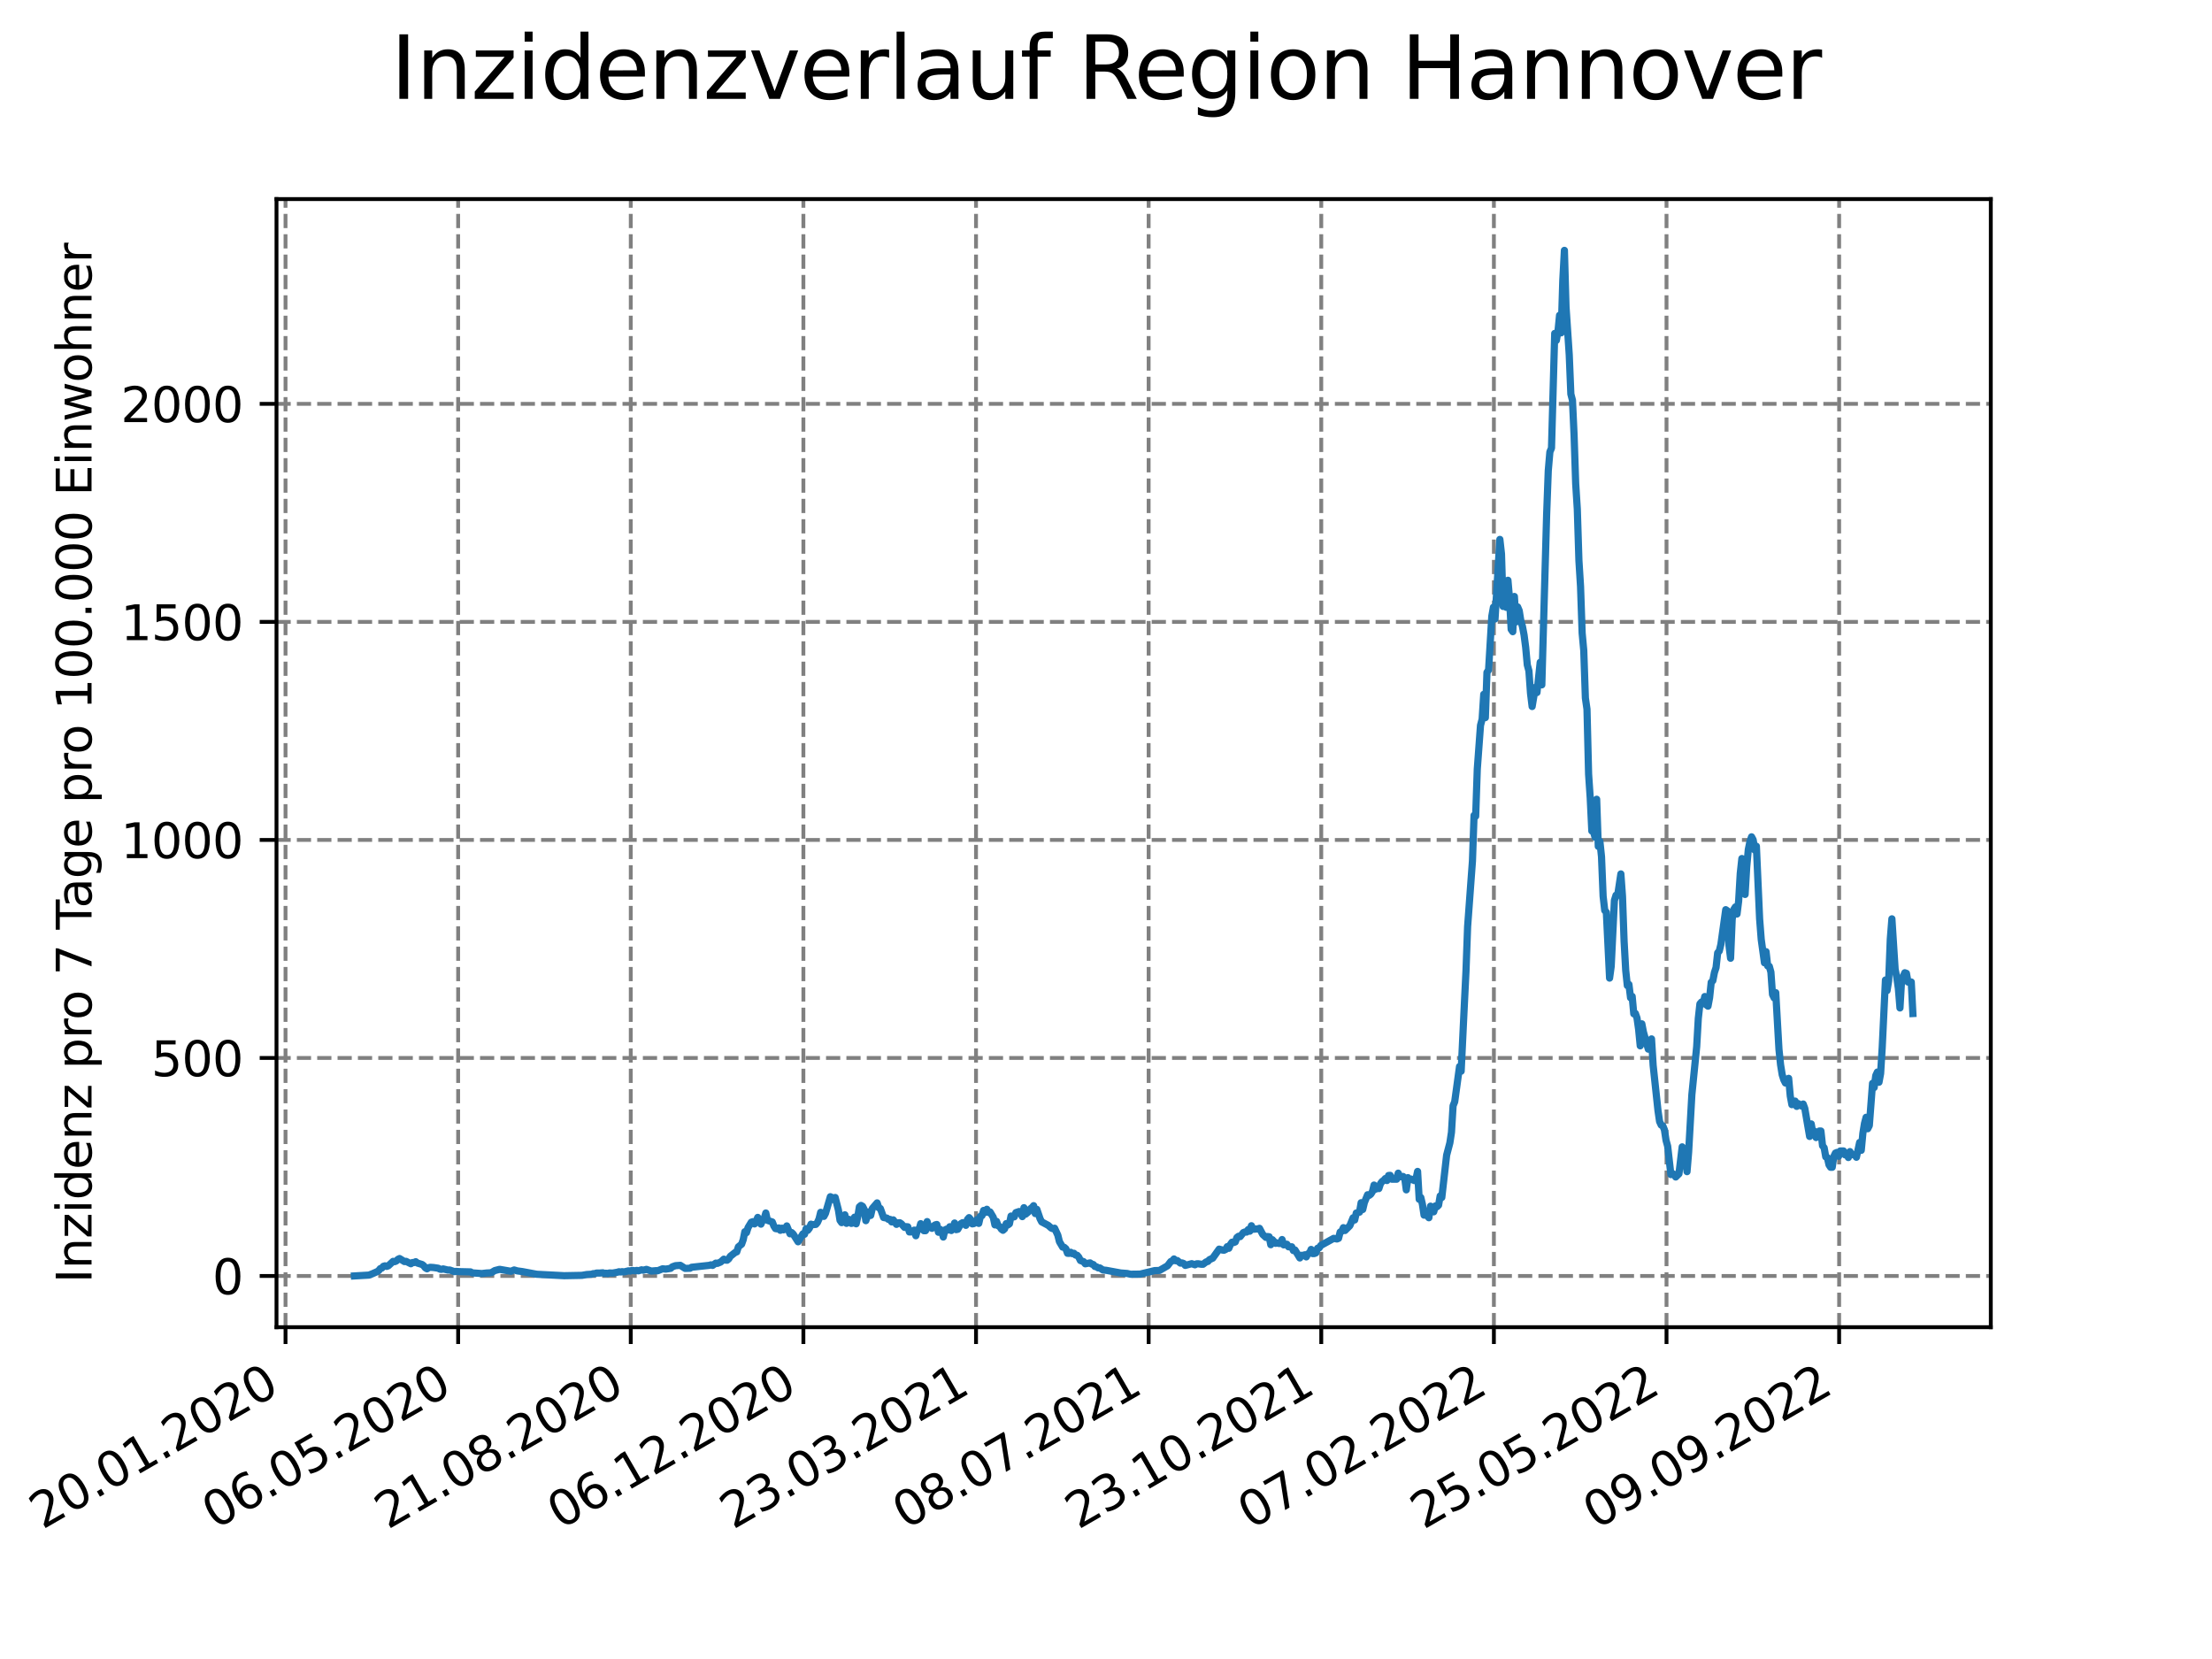 <?xml version="1.0" encoding="utf-8" standalone="no"?>
<!DOCTYPE svg PUBLIC "-//W3C//DTD SVG 1.1//EN"
  "http://www.w3.org/Graphics/SVG/1.1/DTD/svg11.dtd">
<svg xmlns:xlink="http://www.w3.org/1999/xlink" width="460.8pt" height="345.6pt" viewBox="0 0 460.8 345.6" xmlns="http://www.w3.org/2000/svg" version="1.1">
 <defs>
  <style type="text/css">*{stroke-linejoin: round; stroke-linecap: butt}</style>
 </defs>
 <g id="figure_1">
  <g id="patch_1">
   <path d="M 0 345.6 
L 460.8 345.6 
L 460.8 0 
L 0 0 
z
" style="fill: #ffffff"/>
  </g>
  <g id="axes_1">
   <g id="patch_2">
    <path d="M 57.6 276.48 
L 414.72 276.48 
L 414.72 41.472 
L 57.6 41.472 
z
" style="fill: #ffffff"/>
   </g>
   <g id="matplotlib.axis_1">
    <g id="xtick_1">
     <g id="line2d_1">
      <path d="M 59.479 276.48 
L 59.479 41.472 
" clip-path="url(#pb0a0d08139)" style="fill: none; stroke-dasharray: 2.96,1.28; stroke-dashoffset: 0; stroke: #808080; stroke-width: 0.8"/>
     </g>
     <g id="line2d_2">
      <defs>
       <path id="m38fc031071" d="M 0 0 
L 0 3.5 
" style="stroke: #000000; stroke-width: 0.8"/>
      </defs>
      <g>
       <use xlink:href="#m38fc031071" x="59.479" y="276.48" style="stroke: #000000; stroke-width: 0.8"/>
      </g>
     </g>
     <g id="text_1">
      <!-- 20.01.2020 -->
      <g transform="translate(8.854 318.689) rotate(-30) scale(0.1 -0.1)">
       <defs>
        <path id="DejaVuSans-32" d="M 1228 531 
L 3431 531 
L 3431 0 
L 469 0 
L 469 531 
Q 828 903 1448 1529 
Q 2069 2156 2228 2338 
Q 2531 2678 2651 2914 
Q 2772 3150 2772 3378 
Q 2772 3750 2511 3984 
Q 2250 4219 1831 4219 
Q 1534 4219 1204 4116 
Q 875 4013 500 3803 
L 500 4441 
Q 881 4594 1212 4672 
Q 1544 4750 1819 4750 
Q 2544 4750 2975 4387 
Q 3406 4025 3406 3419 
Q 3406 3131 3298 2873 
Q 3191 2616 2906 2266 
Q 2828 2175 2409 1742 
Q 1991 1309 1228 531 
z
" transform="scale(0.016)"/>
        <path id="DejaVuSans-30" d="M 2034 4250 
Q 1547 4250 1301 3770 
Q 1056 3291 1056 2328 
Q 1056 1369 1301 889 
Q 1547 409 2034 409 
Q 2525 409 2770 889 
Q 3016 1369 3016 2328 
Q 3016 3291 2770 3770 
Q 2525 4250 2034 4250 
z
M 2034 4750 
Q 2819 4750 3233 4129 
Q 3647 3509 3647 2328 
Q 3647 1150 3233 529 
Q 2819 -91 2034 -91 
Q 1250 -91 836 529 
Q 422 1150 422 2328 
Q 422 3509 836 4129 
Q 1250 4750 2034 4750 
z
" transform="scale(0.016)"/>
        <path id="DejaVuSans-2e" d="M 684 794 
L 1344 794 
L 1344 0 
L 684 0 
L 684 794 
z
" transform="scale(0.016)"/>
        <path id="DejaVuSans-31" d="M 794 531 
L 1825 531 
L 1825 4091 
L 703 3866 
L 703 4441 
L 1819 4666 
L 2450 4666 
L 2450 531 
L 3481 531 
L 3481 0 
L 794 0 
L 794 531 
z
" transform="scale(0.016)"/>
       </defs>
       <use xlink:href="#DejaVuSans-32"/>
       <use xlink:href="#DejaVuSans-30" x="63.623"/>
       <use xlink:href="#DejaVuSans-2e" x="127.246"/>
       <use xlink:href="#DejaVuSans-30" x="159.033"/>
       <use xlink:href="#DejaVuSans-31" x="222.656"/>
       <use xlink:href="#DejaVuSans-2e" x="286.279"/>
       <use xlink:href="#DejaVuSans-32" x="318.066"/>
       <use xlink:href="#DejaVuSans-30" x="381.689"/>
       <use xlink:href="#DejaVuSans-32" x="445.312"/>
       <use xlink:href="#DejaVuSans-30" x="508.936"/>
      </g>
     </g>
    </g>
    <g id="xtick_2">
     <g id="line2d_3">
      <path d="M 95.44 276.48 
L 95.44 41.472 
" clip-path="url(#pb0a0d08139)" style="fill: none; stroke-dasharray: 2.96,1.28; stroke-dashoffset: 0; stroke: #808080; stroke-width: 0.8"/>
     </g>
     <g id="line2d_4">
      <g>
       <use xlink:href="#m38fc031071" x="95.44" y="276.48" style="stroke: #000000; stroke-width: 0.8"/>
      </g>
     </g>
     <g id="text_2">
      <!-- 06.05.2020 -->
      <g transform="translate(44.815 318.689) rotate(-30) scale(0.1 -0.1)">
       <defs>
        <path id="DejaVuSans-36" d="M 2113 2584 
Q 1688 2584 1439 2293 
Q 1191 2003 1191 1497 
Q 1191 994 1439 701 
Q 1688 409 2113 409 
Q 2538 409 2786 701 
Q 3034 994 3034 1497 
Q 3034 2003 2786 2293 
Q 2538 2584 2113 2584 
z
M 3366 4563 
L 3366 3988 
Q 3128 4100 2886 4159 
Q 2644 4219 2406 4219 
Q 1781 4219 1451 3797 
Q 1122 3375 1075 2522 
Q 1259 2794 1537 2939 
Q 1816 3084 2150 3084 
Q 2853 3084 3261 2657 
Q 3669 2231 3669 1497 
Q 3669 778 3244 343 
Q 2819 -91 2113 -91 
Q 1303 -91 875 529 
Q 447 1150 447 2328 
Q 447 3434 972 4092 
Q 1497 4750 2381 4750 
Q 2619 4750 2861 4703 
Q 3103 4656 3366 4563 
z
" transform="scale(0.016)"/>
        <path id="DejaVuSans-35" d="M 691 4666 
L 3169 4666 
L 3169 4134 
L 1269 4134 
L 1269 2991 
Q 1406 3038 1543 3061 
Q 1681 3084 1819 3084 
Q 2600 3084 3056 2656 
Q 3513 2228 3513 1497 
Q 3513 744 3044 326 
Q 2575 -91 1722 -91 
Q 1428 -91 1123 -41 
Q 819 9 494 109 
L 494 744 
Q 775 591 1075 516 
Q 1375 441 1709 441 
Q 2250 441 2565 725 
Q 2881 1009 2881 1497 
Q 2881 1984 2565 2268 
Q 2250 2553 1709 2553 
Q 1456 2553 1204 2497 
Q 953 2441 691 2322 
L 691 4666 
z
" transform="scale(0.016)"/>
       </defs>
       <use xlink:href="#DejaVuSans-30"/>
       <use xlink:href="#DejaVuSans-36" x="63.623"/>
       <use xlink:href="#DejaVuSans-2e" x="127.246"/>
       <use xlink:href="#DejaVuSans-30" x="159.033"/>
       <use xlink:href="#DejaVuSans-35" x="222.656"/>
       <use xlink:href="#DejaVuSans-2e" x="286.279"/>
       <use xlink:href="#DejaVuSans-32" x="318.066"/>
       <use xlink:href="#DejaVuSans-30" x="381.689"/>
       <use xlink:href="#DejaVuSans-32" x="445.312"/>
       <use xlink:href="#DejaVuSans-30" x="508.936"/>
      </g>
     </g>
    </g>
    <g id="xtick_3">
     <g id="line2d_5">
      <path d="M 131.401 276.48 
L 131.401 41.472 
" clip-path="url(#pb0a0d08139)" style="fill: none; stroke-dasharray: 2.96,1.28; stroke-dashoffset: 0; stroke: #808080; stroke-width: 0.8"/>
     </g>
     <g id="line2d_6">
      <g>
       <use xlink:href="#m38fc031071" x="131.401" y="276.48" style="stroke: #000000; stroke-width: 0.8"/>
      </g>
     </g>
     <g id="text_3">
      <!-- 21.08.2020 -->
      <g transform="translate(80.775 318.689) rotate(-30) scale(0.1 -0.1)">
       <defs>
        <path id="DejaVuSans-38" d="M 2034 2216 
Q 1584 2216 1326 1975 
Q 1069 1734 1069 1313 
Q 1069 891 1326 650 
Q 1584 409 2034 409 
Q 2484 409 2743 651 
Q 3003 894 3003 1313 
Q 3003 1734 2745 1975 
Q 2488 2216 2034 2216 
z
M 1403 2484 
Q 997 2584 770 2862 
Q 544 3141 544 3541 
Q 544 4100 942 4425 
Q 1341 4750 2034 4750 
Q 2731 4750 3128 4425 
Q 3525 4100 3525 3541 
Q 3525 3141 3298 2862 
Q 3072 2584 2669 2484 
Q 3125 2378 3379 2068 
Q 3634 1759 3634 1313 
Q 3634 634 3220 271 
Q 2806 -91 2034 -91 
Q 1263 -91 848 271 
Q 434 634 434 1313 
Q 434 1759 690 2068 
Q 947 2378 1403 2484 
z
M 1172 3481 
Q 1172 3119 1398 2916 
Q 1625 2713 2034 2713 
Q 2441 2713 2670 2916 
Q 2900 3119 2900 3481 
Q 2900 3844 2670 4047 
Q 2441 4250 2034 4250 
Q 1625 4250 1398 4047 
Q 1172 3844 1172 3481 
z
" transform="scale(0.016)"/>
       </defs>
       <use xlink:href="#DejaVuSans-32"/>
       <use xlink:href="#DejaVuSans-31" x="63.623"/>
       <use xlink:href="#DejaVuSans-2e" x="127.246"/>
       <use xlink:href="#DejaVuSans-30" x="159.033"/>
       <use xlink:href="#DejaVuSans-38" x="222.656"/>
       <use xlink:href="#DejaVuSans-2e" x="286.279"/>
       <use xlink:href="#DejaVuSans-32" x="318.066"/>
       <use xlink:href="#DejaVuSans-30" x="381.689"/>
       <use xlink:href="#DejaVuSans-32" x="445.312"/>
       <use xlink:href="#DejaVuSans-30" x="508.936"/>
      </g>
     </g>
    </g>
    <g id="xtick_4">
     <g id="line2d_7">
      <path d="M 167.361 276.48 
L 167.361 41.472 
" clip-path="url(#pb0a0d08139)" style="fill: none; stroke-dasharray: 2.96,1.28; stroke-dashoffset: 0; stroke: #808080; stroke-width: 0.8"/>
     </g>
     <g id="line2d_8">
      <g>
       <use xlink:href="#m38fc031071" x="167.361" y="276.48" style="stroke: #000000; stroke-width: 0.8"/>
      </g>
     </g>
     <g id="text_4">
      <!-- 06.12.2020 -->
      <g transform="translate(116.736 318.689) rotate(-30) scale(0.1 -0.1)">
       <use xlink:href="#DejaVuSans-30"/>
       <use xlink:href="#DejaVuSans-36" x="63.623"/>
       <use xlink:href="#DejaVuSans-2e" x="127.246"/>
       <use xlink:href="#DejaVuSans-31" x="159.033"/>
       <use xlink:href="#DejaVuSans-32" x="222.656"/>
       <use xlink:href="#DejaVuSans-2e" x="286.279"/>
       <use xlink:href="#DejaVuSans-32" x="318.066"/>
       <use xlink:href="#DejaVuSans-30" x="381.689"/>
       <use xlink:href="#DejaVuSans-32" x="445.312"/>
       <use xlink:href="#DejaVuSans-30" x="508.936"/>
      </g>
     </g>
    </g>
    <g id="xtick_5">
     <g id="line2d_9">
      <path d="M 203.322 276.48 
L 203.322 41.472 
" clip-path="url(#pb0a0d08139)" style="fill: none; stroke-dasharray: 2.96,1.28; stroke-dashoffset: 0; stroke: #808080; stroke-width: 0.8"/>
     </g>
     <g id="line2d_10">
      <g>
       <use xlink:href="#m38fc031071" x="203.322" y="276.48" style="stroke: #000000; stroke-width: 0.8"/>
      </g>
     </g>
     <g id="text_5">
      <!-- 23.03.2021 -->
      <g transform="translate(152.697 318.689) rotate(-30) scale(0.1 -0.1)">
       <defs>
        <path id="DejaVuSans-33" d="M 2597 2516 
Q 3050 2419 3304 2112 
Q 3559 1806 3559 1356 
Q 3559 666 3084 287 
Q 2609 -91 1734 -91 
Q 1441 -91 1130 -33 
Q 819 25 488 141 
L 488 750 
Q 750 597 1062 519 
Q 1375 441 1716 441 
Q 2309 441 2620 675 
Q 2931 909 2931 1356 
Q 2931 1769 2642 2001 
Q 2353 2234 1838 2234 
L 1294 2234 
L 1294 2753 
L 1863 2753 
Q 2328 2753 2575 2939 
Q 2822 3125 2822 3475 
Q 2822 3834 2567 4026 
Q 2313 4219 1838 4219 
Q 1578 4219 1281 4162 
Q 984 4106 628 3988 
L 628 4550 
Q 988 4650 1302 4700 
Q 1616 4750 1894 4750 
Q 2613 4750 3031 4423 
Q 3450 4097 3450 3541 
Q 3450 3153 3228 2886 
Q 3006 2619 2597 2516 
z
" transform="scale(0.016)"/>
       </defs>
       <use xlink:href="#DejaVuSans-32"/>
       <use xlink:href="#DejaVuSans-33" x="63.623"/>
       <use xlink:href="#DejaVuSans-2e" x="127.246"/>
       <use xlink:href="#DejaVuSans-30" x="159.033"/>
       <use xlink:href="#DejaVuSans-33" x="222.656"/>
       <use xlink:href="#DejaVuSans-2e" x="286.279"/>
       <use xlink:href="#DejaVuSans-32" x="318.066"/>
       <use xlink:href="#DejaVuSans-30" x="381.689"/>
       <use xlink:href="#DejaVuSans-32" x="445.312"/>
       <use xlink:href="#DejaVuSans-31" x="508.936"/>
      </g>
     </g>
    </g>
    <g id="xtick_6">
     <g id="line2d_11">
      <path d="M 239.283 276.48 
L 239.283 41.472 
" clip-path="url(#pb0a0d08139)" style="fill: none; stroke-dasharray: 2.96,1.28; stroke-dashoffset: 0; stroke: #808080; stroke-width: 0.8"/>
     </g>
     <g id="line2d_12">
      <g>
       <use xlink:href="#m38fc031071" x="239.283" y="276.48" style="stroke: #000000; stroke-width: 0.8"/>
      </g>
     </g>
     <g id="text_6">
      <!-- 08.07.2021 -->
      <g transform="translate(188.658 318.689) rotate(-30) scale(0.1 -0.1)">
       <defs>
        <path id="DejaVuSans-37" d="M 525 4666 
L 3525 4666 
L 3525 4397 
L 1831 0 
L 1172 0 
L 2766 4134 
L 525 4134 
L 525 4666 
z
" transform="scale(0.016)"/>
       </defs>
       <use xlink:href="#DejaVuSans-30"/>
       <use xlink:href="#DejaVuSans-38" x="63.623"/>
       <use xlink:href="#DejaVuSans-2e" x="127.246"/>
       <use xlink:href="#DejaVuSans-30" x="159.033"/>
       <use xlink:href="#DejaVuSans-37" x="222.656"/>
       <use xlink:href="#DejaVuSans-2e" x="286.279"/>
       <use xlink:href="#DejaVuSans-32" x="318.066"/>
       <use xlink:href="#DejaVuSans-30" x="381.689"/>
       <use xlink:href="#DejaVuSans-32" x="445.312"/>
       <use xlink:href="#DejaVuSans-31" x="508.936"/>
      </g>
     </g>
    </g>
    <g id="xtick_7">
     <g id="line2d_13">
      <path d="M 275.243 276.48 
L 275.243 41.472 
" clip-path="url(#pb0a0d08139)" style="fill: none; stroke-dasharray: 2.96,1.28; stroke-dashoffset: 0; stroke: #808080; stroke-width: 0.8"/>
     </g>
     <g id="line2d_14">
      <g>
       <use xlink:href="#m38fc031071" x="275.243" y="276.48" style="stroke: #000000; stroke-width: 0.8"/>
      </g>
     </g>
     <g id="text_7">
      <!-- 23.10.2021 -->
      <g transform="translate(224.618 318.689) rotate(-30) scale(0.1 -0.1)">
       <use xlink:href="#DejaVuSans-32"/>
       <use xlink:href="#DejaVuSans-33" x="63.623"/>
       <use xlink:href="#DejaVuSans-2e" x="127.246"/>
       <use xlink:href="#DejaVuSans-31" x="159.033"/>
       <use xlink:href="#DejaVuSans-30" x="222.656"/>
       <use xlink:href="#DejaVuSans-2e" x="286.279"/>
       <use xlink:href="#DejaVuSans-32" x="318.066"/>
       <use xlink:href="#DejaVuSans-30" x="381.689"/>
       <use xlink:href="#DejaVuSans-32" x="445.312"/>
       <use xlink:href="#DejaVuSans-31" x="508.936"/>
      </g>
     </g>
    </g>
    <g id="xtick_8">
     <g id="line2d_15">
      <path d="M 311.204 276.48 
L 311.204 41.472 
" clip-path="url(#pb0a0d08139)" style="fill: none; stroke-dasharray: 2.96,1.28; stroke-dashoffset: 0; stroke: #808080; stroke-width: 0.8"/>
     </g>
     <g id="line2d_16">
      <g>
       <use xlink:href="#m38fc031071" x="311.204" y="276.48" style="stroke: #000000; stroke-width: 0.8"/>
      </g>
     </g>
     <g id="text_8">
      <!-- 07.02.2022 -->
      <g transform="translate(260.579 318.689) rotate(-30) scale(0.1 -0.1)">
       <use xlink:href="#DejaVuSans-30"/>
       <use xlink:href="#DejaVuSans-37" x="63.623"/>
       <use xlink:href="#DejaVuSans-2e" x="127.246"/>
       <use xlink:href="#DejaVuSans-30" x="159.033"/>
       <use xlink:href="#DejaVuSans-32" x="222.656"/>
       <use xlink:href="#DejaVuSans-2e" x="286.279"/>
       <use xlink:href="#DejaVuSans-32" x="318.066"/>
       <use xlink:href="#DejaVuSans-30" x="381.689"/>
       <use xlink:href="#DejaVuSans-32" x="445.312"/>
       <use xlink:href="#DejaVuSans-32" x="508.936"/>
      </g>
     </g>
    </g>
    <g id="xtick_9">
     <g id="line2d_17">
      <path d="M 347.165 276.48 
L 347.165 41.472 
" clip-path="url(#pb0a0d08139)" style="fill: none; stroke-dasharray: 2.96,1.28; stroke-dashoffset: 0; stroke: #808080; stroke-width: 0.8"/>
     </g>
     <g id="line2d_18">
      <g>
       <use xlink:href="#m38fc031071" x="347.165" y="276.48" style="stroke: #000000; stroke-width: 0.8"/>
      </g>
     </g>
     <g id="text_9">
      <!-- 25.05.2022 -->
      <g transform="translate(296.54 318.689) rotate(-30) scale(0.1 -0.1)">
       <use xlink:href="#DejaVuSans-32"/>
       <use xlink:href="#DejaVuSans-35" x="63.623"/>
       <use xlink:href="#DejaVuSans-2e" x="127.246"/>
       <use xlink:href="#DejaVuSans-30" x="159.033"/>
       <use xlink:href="#DejaVuSans-35" x="222.656"/>
       <use xlink:href="#DejaVuSans-2e" x="286.279"/>
       <use xlink:href="#DejaVuSans-32" x="318.066"/>
       <use xlink:href="#DejaVuSans-30" x="381.689"/>
       <use xlink:href="#DejaVuSans-32" x="445.312"/>
       <use xlink:href="#DejaVuSans-32" x="508.936"/>
      </g>
     </g>
    </g>
    <g id="xtick_10">
     <g id="line2d_19">
      <path d="M 383.126 276.48 
L 383.126 41.472 
" clip-path="url(#pb0a0d08139)" style="fill: none; stroke-dasharray: 2.96,1.28; stroke-dashoffset: 0; stroke: #808080; stroke-width: 0.8"/>
     </g>
     <g id="line2d_20">
      <g>
       <use xlink:href="#m38fc031071" x="383.126" y="276.48" style="stroke: #000000; stroke-width: 0.8"/>
      </g>
     </g>
     <g id="text_10">
      <!-- 09.09.2022 -->
      <g transform="translate(332.5 318.689) rotate(-30) scale(0.1 -0.1)">
       <defs>
        <path id="DejaVuSans-39" d="M 703 97 
L 703 672 
Q 941 559 1184 500 
Q 1428 441 1663 441 
Q 2288 441 2617 861 
Q 2947 1281 2994 2138 
Q 2813 1869 2534 1725 
Q 2256 1581 1919 1581 
Q 1219 1581 811 2004 
Q 403 2428 403 3163 
Q 403 3881 828 4315 
Q 1253 4750 1959 4750 
Q 2769 4750 3195 4129 
Q 3622 3509 3622 2328 
Q 3622 1225 3098 567 
Q 2575 -91 1691 -91 
Q 1453 -91 1209 -44 
Q 966 3 703 97 
z
M 1959 2075 
Q 2384 2075 2632 2365 
Q 2881 2656 2881 3163 
Q 2881 3666 2632 3958 
Q 2384 4250 1959 4250 
Q 1534 4250 1286 3958 
Q 1038 3666 1038 3163 
Q 1038 2656 1286 2365 
Q 1534 2075 1959 2075 
z
" transform="scale(0.016)"/>
       </defs>
       <use xlink:href="#DejaVuSans-30"/>
       <use xlink:href="#DejaVuSans-39" x="63.623"/>
       <use xlink:href="#DejaVuSans-2e" x="127.246"/>
       <use xlink:href="#DejaVuSans-30" x="159.033"/>
       <use xlink:href="#DejaVuSans-39" x="222.656"/>
       <use xlink:href="#DejaVuSans-2e" x="286.279"/>
       <use xlink:href="#DejaVuSans-32" x="318.066"/>
       <use xlink:href="#DejaVuSans-30" x="381.689"/>
       <use xlink:href="#DejaVuSans-32" x="445.312"/>
       <use xlink:href="#DejaVuSans-32" x="508.936"/>
      </g>
     </g>
    </g>
   </g>
   <g id="matplotlib.axis_2">
    <g id="ytick_1">
     <g id="line2d_21">
      <path d="M 57.6 265.806 
L 414.72 265.806 
" clip-path="url(#pb0a0d08139)" style="fill: none; stroke-dasharray: 2.96,1.28; stroke-dashoffset: 0; stroke: #808080; stroke-width: 0.8"/>
     </g>
     <g id="line2d_22">
      <defs>
       <path id="mca9fb83345" d="M 0 0 
L -3.5 0 
" style="stroke: #000000; stroke-width: 0.8"/>
      </defs>
      <g>
       <use xlink:href="#mca9fb83345" x="57.6" y="265.806" style="stroke: #000000; stroke-width: 0.8"/>
      </g>
     </g>
     <g id="text_11">
      <!-- 0 -->
      <g transform="translate(44.237 269.605) scale(0.1 -0.1)">
       <use xlink:href="#DejaVuSans-30"/>
      </g>
     </g>
    </g>
    <g id="ytick_2">
     <g id="line2d_23">
      <path d="M 57.6 220.388 
L 414.72 220.388 
" clip-path="url(#pb0a0d08139)" style="fill: none; stroke-dasharray: 2.96,1.28; stroke-dashoffset: 0; stroke: #808080; stroke-width: 0.8"/>
     </g>
     <g id="line2d_24">
      <g>
       <use xlink:href="#mca9fb83345" x="57.6" y="220.388" style="stroke: #000000; stroke-width: 0.8"/>
      </g>
     </g>
     <g id="text_12">
      <!-- 500 -->
      <g transform="translate(31.512 224.187) scale(0.1 -0.1)">
       <use xlink:href="#DejaVuSans-35"/>
       <use xlink:href="#DejaVuSans-30" x="63.623"/>
       <use xlink:href="#DejaVuSans-30" x="127.246"/>
      </g>
     </g>
    </g>
    <g id="ytick_3">
     <g id="line2d_25">
      <path d="M 57.6 174.97 
L 414.72 174.97 
" clip-path="url(#pb0a0d08139)" style="fill: none; stroke-dasharray: 2.96,1.28; stroke-dashoffset: 0; stroke: #808080; stroke-width: 0.8"/>
     </g>
     <g id="line2d_26">
      <g>
       <use xlink:href="#mca9fb83345" x="57.6" y="174.97" style="stroke: #000000; stroke-width: 0.8"/>
      </g>
     </g>
     <g id="text_13">
      <!-- 1000 -->
      <g transform="translate(25.15 178.769) scale(0.1 -0.1)">
       <use xlink:href="#DejaVuSans-31"/>
       <use xlink:href="#DejaVuSans-30" x="63.623"/>
       <use xlink:href="#DejaVuSans-30" x="127.246"/>
       <use xlink:href="#DejaVuSans-30" x="190.869"/>
      </g>
     </g>
    </g>
    <g id="ytick_4">
     <g id="line2d_27">
      <path d="M 57.6 129.552 
L 414.72 129.552 
" clip-path="url(#pb0a0d08139)" style="fill: none; stroke-dasharray: 2.96,1.28; stroke-dashoffset: 0; stroke: #808080; stroke-width: 0.8"/>
     </g>
     <g id="line2d_28">
      <g>
       <use xlink:href="#mca9fb83345" x="57.6" y="129.552" style="stroke: #000000; stroke-width: 0.8"/>
      </g>
     </g>
     <g id="text_14">
      <!-- 1500 -->
      <g transform="translate(25.15 133.351) scale(0.1 -0.1)">
       <use xlink:href="#DejaVuSans-31"/>
       <use xlink:href="#DejaVuSans-35" x="63.623"/>
       <use xlink:href="#DejaVuSans-30" x="127.246"/>
       <use xlink:href="#DejaVuSans-30" x="190.869"/>
      </g>
     </g>
    </g>
    <g id="ytick_5">
     <g id="line2d_29">
      <path d="M 57.6 84.134 
L 414.72 84.134 
" clip-path="url(#pb0a0d08139)" style="fill: none; stroke-dasharray: 2.96,1.28; stroke-dashoffset: 0; stroke: #808080; stroke-width: 0.8"/>
     </g>
     <g id="line2d_30">
      <g>
       <use xlink:href="#mca9fb83345" x="57.6" y="84.134" style="stroke: #000000; stroke-width: 0.8"/>
      </g>
     </g>
     <g id="text_15">
      <!-- 2000 -->
      <g transform="translate(25.15 87.933) scale(0.1 -0.1)">
       <use xlink:href="#DejaVuSans-32"/>
       <use xlink:href="#DejaVuSans-30" x="63.623"/>
       <use xlink:href="#DejaVuSans-30" x="127.246"/>
       <use xlink:href="#DejaVuSans-30" x="190.869"/>
      </g>
     </g>
    </g>
    <g id="text_16">
     <!-- Inzidenz pro 7 Tage pro 100.000 Einwohner -->
     <g transform="translate(19.07 267.301) rotate(-90) scale(0.1 -0.1)">
      <defs>
       <path id="DejaVuSans-49" d="M 628 4666 
L 1259 4666 
L 1259 0 
L 628 0 
L 628 4666 
z
" transform="scale(0.016)"/>
       <path id="DejaVuSans-6e" d="M 3513 2113 
L 3513 0 
L 2938 0 
L 2938 2094 
Q 2938 2591 2744 2837 
Q 2550 3084 2163 3084 
Q 1697 3084 1428 2787 
Q 1159 2491 1159 1978 
L 1159 0 
L 581 0 
L 581 3500 
L 1159 3500 
L 1159 2956 
Q 1366 3272 1645 3428 
Q 1925 3584 2291 3584 
Q 2894 3584 3203 3211 
Q 3513 2838 3513 2113 
z
" transform="scale(0.016)"/>
       <path id="DejaVuSans-7a" d="M 353 3500 
L 3084 3500 
L 3084 2975 
L 922 459 
L 3084 459 
L 3084 0 
L 275 0 
L 275 525 
L 2438 3041 
L 353 3041 
L 353 3500 
z
" transform="scale(0.016)"/>
       <path id="DejaVuSans-69" d="M 603 3500 
L 1178 3500 
L 1178 0 
L 603 0 
L 603 3500 
z
M 603 4863 
L 1178 4863 
L 1178 4134 
L 603 4134 
L 603 4863 
z
" transform="scale(0.016)"/>
       <path id="DejaVuSans-64" d="M 2906 2969 
L 2906 4863 
L 3481 4863 
L 3481 0 
L 2906 0 
L 2906 525 
Q 2725 213 2448 61 
Q 2172 -91 1784 -91 
Q 1150 -91 751 415 
Q 353 922 353 1747 
Q 353 2572 751 3078 
Q 1150 3584 1784 3584 
Q 2172 3584 2448 3432 
Q 2725 3281 2906 2969 
z
M 947 1747 
Q 947 1113 1208 752 
Q 1469 391 1925 391 
Q 2381 391 2643 752 
Q 2906 1113 2906 1747 
Q 2906 2381 2643 2742 
Q 2381 3103 1925 3103 
Q 1469 3103 1208 2742 
Q 947 2381 947 1747 
z
" transform="scale(0.016)"/>
       <path id="DejaVuSans-65" d="M 3597 1894 
L 3597 1613 
L 953 1613 
Q 991 1019 1311 708 
Q 1631 397 2203 397 
Q 2534 397 2845 478 
Q 3156 559 3463 722 
L 3463 178 
Q 3153 47 2828 -22 
Q 2503 -91 2169 -91 
Q 1331 -91 842 396 
Q 353 884 353 1716 
Q 353 2575 817 3079 
Q 1281 3584 2069 3584 
Q 2775 3584 3186 3129 
Q 3597 2675 3597 1894 
z
M 3022 2063 
Q 3016 2534 2758 2815 
Q 2500 3097 2075 3097 
Q 1594 3097 1305 2825 
Q 1016 2553 972 2059 
L 3022 2063 
z
" transform="scale(0.016)"/>
       <path id="DejaVuSans-20" transform="scale(0.016)"/>
       <path id="DejaVuSans-70" d="M 1159 525 
L 1159 -1331 
L 581 -1331 
L 581 3500 
L 1159 3500 
L 1159 2969 
Q 1341 3281 1617 3432 
Q 1894 3584 2278 3584 
Q 2916 3584 3314 3078 
Q 3713 2572 3713 1747 
Q 3713 922 3314 415 
Q 2916 -91 2278 -91 
Q 1894 -91 1617 61 
Q 1341 213 1159 525 
z
M 3116 1747 
Q 3116 2381 2855 2742 
Q 2594 3103 2138 3103 
Q 1681 3103 1420 2742 
Q 1159 2381 1159 1747 
Q 1159 1113 1420 752 
Q 1681 391 2138 391 
Q 2594 391 2855 752 
Q 3116 1113 3116 1747 
z
" transform="scale(0.016)"/>
       <path id="DejaVuSans-72" d="M 2631 2963 
Q 2534 3019 2420 3045 
Q 2306 3072 2169 3072 
Q 1681 3072 1420 2755 
Q 1159 2438 1159 1844 
L 1159 0 
L 581 0 
L 581 3500 
L 1159 3500 
L 1159 2956 
Q 1341 3275 1631 3429 
Q 1922 3584 2338 3584 
Q 2397 3584 2469 3576 
Q 2541 3569 2628 3553 
L 2631 2963 
z
" transform="scale(0.016)"/>
       <path id="DejaVuSans-6f" d="M 1959 3097 
Q 1497 3097 1228 2736 
Q 959 2375 959 1747 
Q 959 1119 1226 758 
Q 1494 397 1959 397 
Q 2419 397 2687 759 
Q 2956 1122 2956 1747 
Q 2956 2369 2687 2733 
Q 2419 3097 1959 3097 
z
M 1959 3584 
Q 2709 3584 3137 3096 
Q 3566 2609 3566 1747 
Q 3566 888 3137 398 
Q 2709 -91 1959 -91 
Q 1206 -91 779 398 
Q 353 888 353 1747 
Q 353 2609 779 3096 
Q 1206 3584 1959 3584 
z
" transform="scale(0.016)"/>
       <path id="DejaVuSans-54" d="M -19 4666 
L 3928 4666 
L 3928 4134 
L 2272 4134 
L 2272 0 
L 1638 0 
L 1638 4134 
L -19 4134 
L -19 4666 
z
" transform="scale(0.016)"/>
       <path id="DejaVuSans-61" d="M 2194 1759 
Q 1497 1759 1228 1600 
Q 959 1441 959 1056 
Q 959 750 1161 570 
Q 1363 391 1709 391 
Q 2188 391 2477 730 
Q 2766 1069 2766 1631 
L 2766 1759 
L 2194 1759 
z
M 3341 1997 
L 3341 0 
L 2766 0 
L 2766 531 
Q 2569 213 2275 61 
Q 1981 -91 1556 -91 
Q 1019 -91 701 211 
Q 384 513 384 1019 
Q 384 1609 779 1909 
Q 1175 2209 1959 2209 
L 2766 2209 
L 2766 2266 
Q 2766 2663 2505 2880 
Q 2244 3097 1772 3097 
Q 1472 3097 1187 3025 
Q 903 2953 641 2809 
L 641 3341 
Q 956 3463 1253 3523 
Q 1550 3584 1831 3584 
Q 2591 3584 2966 3190 
Q 3341 2797 3341 1997 
z
" transform="scale(0.016)"/>
       <path id="DejaVuSans-67" d="M 2906 1791 
Q 2906 2416 2648 2759 
Q 2391 3103 1925 3103 
Q 1463 3103 1205 2759 
Q 947 2416 947 1791 
Q 947 1169 1205 825 
Q 1463 481 1925 481 
Q 2391 481 2648 825 
Q 2906 1169 2906 1791 
z
M 3481 434 
Q 3481 -459 3084 -895 
Q 2688 -1331 1869 -1331 
Q 1566 -1331 1297 -1286 
Q 1028 -1241 775 -1147 
L 775 -588 
Q 1028 -725 1275 -790 
Q 1522 -856 1778 -856 
Q 2344 -856 2625 -561 
Q 2906 -266 2906 331 
L 2906 616 
Q 2728 306 2450 153 
Q 2172 0 1784 0 
Q 1141 0 747 490 
Q 353 981 353 1791 
Q 353 2603 747 3093 
Q 1141 3584 1784 3584 
Q 2172 3584 2450 3431 
Q 2728 3278 2906 2969 
L 2906 3500 
L 3481 3500 
L 3481 434 
z
" transform="scale(0.016)"/>
       <path id="DejaVuSans-45" d="M 628 4666 
L 3578 4666 
L 3578 4134 
L 1259 4134 
L 1259 2753 
L 3481 2753 
L 3481 2222 
L 1259 2222 
L 1259 531 
L 3634 531 
L 3634 0 
L 628 0 
L 628 4666 
z
" transform="scale(0.016)"/>
       <path id="DejaVuSans-77" d="M 269 3500 
L 844 3500 
L 1563 769 
L 2278 3500 
L 2956 3500 
L 3675 769 
L 4391 3500 
L 4966 3500 
L 4050 0 
L 3372 0 
L 2619 2869 
L 1863 0 
L 1184 0 
L 269 3500 
z
" transform="scale(0.016)"/>
       <path id="DejaVuSans-68" d="M 3513 2113 
L 3513 0 
L 2938 0 
L 2938 2094 
Q 2938 2591 2744 2837 
Q 2550 3084 2163 3084 
Q 1697 3084 1428 2787 
Q 1159 2491 1159 1978 
L 1159 0 
L 581 0 
L 581 4863 
L 1159 4863 
L 1159 2956 
Q 1366 3272 1645 3428 
Q 1925 3584 2291 3584 
Q 2894 3584 3203 3211 
Q 3513 2838 3513 2113 
z
" transform="scale(0.016)"/>
      </defs>
      <use xlink:href="#DejaVuSans-49"/>
      <use xlink:href="#DejaVuSans-6e" x="29.492"/>
      <use xlink:href="#DejaVuSans-7a" x="92.871"/>
      <use xlink:href="#DejaVuSans-69" x="145.361"/>
      <use xlink:href="#DejaVuSans-64" x="173.145"/>
      <use xlink:href="#DejaVuSans-65" x="236.621"/>
      <use xlink:href="#DejaVuSans-6e" x="298.145"/>
      <use xlink:href="#DejaVuSans-7a" x="361.523"/>
      <use xlink:href="#DejaVuSans-20" x="414.014"/>
      <use xlink:href="#DejaVuSans-70" x="445.801"/>
      <use xlink:href="#DejaVuSans-72" x="509.277"/>
      <use xlink:href="#DejaVuSans-6f" x="548.141"/>
      <use xlink:href="#DejaVuSans-20" x="609.322"/>
      <use xlink:href="#DejaVuSans-37" x="641.109"/>
      <use xlink:href="#DejaVuSans-20" x="704.732"/>
      <use xlink:href="#DejaVuSans-54" x="736.52"/>
      <use xlink:href="#DejaVuSans-61" x="781.104"/>
      <use xlink:href="#DejaVuSans-67" x="842.383"/>
      <use xlink:href="#DejaVuSans-65" x="905.859"/>
      <use xlink:href="#DejaVuSans-20" x="967.383"/>
      <use xlink:href="#DejaVuSans-70" x="999.17"/>
      <use xlink:href="#DejaVuSans-72" x="1062.646"/>
      <use xlink:href="#DejaVuSans-6f" x="1101.51"/>
      <use xlink:href="#DejaVuSans-20" x="1162.691"/>
      <use xlink:href="#DejaVuSans-31" x="1194.479"/>
      <use xlink:href="#DejaVuSans-30" x="1258.102"/>
      <use xlink:href="#DejaVuSans-30" x="1321.725"/>
      <use xlink:href="#DejaVuSans-2e" x="1385.348"/>
      <use xlink:href="#DejaVuSans-30" x="1417.135"/>
      <use xlink:href="#DejaVuSans-30" x="1480.758"/>
      <use xlink:href="#DejaVuSans-30" x="1544.381"/>
      <use xlink:href="#DejaVuSans-20" x="1608.004"/>
      <use xlink:href="#DejaVuSans-45" x="1639.791"/>
      <use xlink:href="#DejaVuSans-69" x="1702.975"/>
      <use xlink:href="#DejaVuSans-6e" x="1730.758"/>
      <use xlink:href="#DejaVuSans-77" x="1794.137"/>
      <use xlink:href="#DejaVuSans-6f" x="1875.924"/>
      <use xlink:href="#DejaVuSans-68" x="1937.105"/>
      <use xlink:href="#DejaVuSans-6e" x="2000.484"/>
      <use xlink:href="#DejaVuSans-65" x="2063.863"/>
      <use xlink:href="#DejaVuSans-72" x="2125.387"/>
     </g>
    </g>
   </g>
   <g id="line2d_31">
    <path d="M 73.833 265.798 
L 76.857 265.625 
L 77.53 265.366 
L 78.538 264.919 
L 78.874 264.714 
L 79.21 264.283 
L 79.546 264.165 
L 79.882 263.788 
L 80.218 263.694 
L 80.554 263.812 
L 80.89 263.694 
L 81.899 262.76 
L 82.235 262.823 
L 82.571 262.681 
L 82.907 262.336 
L 83.243 262.179 
L 84.251 262.807 
L 84.587 262.76 
L 85.596 263.262 
L 85.932 263.011 
L 86.268 263.011 
L 86.604 262.838 
L 86.94 263.113 
L 87.948 263.419 
L 88.284 263.694 
L 88.62 264.126 
L 88.956 264.314 
L 89.292 264.086 
L 89.629 264 
L 90.301 264.047 
L 91.309 264.196 
L 91.645 264.393 
L 91.981 264.432 
L 92.317 264.338 
L 93.325 264.581 
L 93.662 264.557 
L 94.67 264.903 
L 95.006 264.848 
L 95.678 264.903 
L 98.031 264.958 
L 98.367 265.162 
L 100.383 265.303 
L 101.391 265.186 
L 102.064 265.154 
L 102.4 265.091 
L 103.072 264.683 
L 104.08 264.424 
L 106.433 264.832 
L 107.105 264.557 
L 107.777 264.754 
L 108.785 264.887 
L 111.81 265.452 
L 117.523 265.751 
L 121.22 265.68 
L 122.228 265.507 
L 123.237 265.445 
L 123.573 265.319 
L 123.909 265.327 
L 124.245 265.201 
L 124.917 265.201 
L 125.589 265.146 
L 125.925 265.288 
L 126.261 265.225 
L 126.597 265.311 
L 126.934 265.178 
L 127.606 265.209 
L 128.614 265.028 
L 128.95 264.926 
L 129.286 264.981 
L 129.622 264.903 
L 129.958 264.974 
L 130.967 264.73 
L 131.303 264.785 
L 131.639 264.652 
L 132.311 264.73 
L 132.647 264.652 
L 132.983 264.738 
L 133.655 264.526 
L 133.991 264.612 
L 134.663 264.432 
L 135.672 264.785 
L 136.68 264.699 
L 137.016 264.722 
L 138.024 264.314 
L 138.696 264.377 
L 139.705 264.22 
L 140.041 263.906 
L 140.713 263.663 
L 141.721 263.592 
L 142.729 264.236 
L 143.402 264.212 
L 143.738 264.204 
L 144.074 263.992 
L 147.771 263.592 
L 148.107 263.482 
L 148.443 263.608 
L 149.115 263.129 
L 149.451 263.184 
L 150.123 262.909 
L 150.795 262.304 
L 151.131 262.501 
L 151.468 262.524 
L 151.804 262.25 
L 152.14 261.708 
L 153.148 260.907 
L 153.484 260.782 
L 153.82 259.737 
L 154.492 259.188 
L 154.828 258.238 
L 155.164 256.582 
L 155.5 256.786 
L 155.837 255.726 
L 156.509 254.611 
L 156.845 254.494 
L 157.181 254.965 
L 157.517 254.431 
L 157.853 253.606 
L 158.189 254.651 
L 158.525 255.012 
L 158.861 254.203 
L 159.197 253.85 
L 159.533 252.688 
L 159.87 254.219 
L 160.878 254.556 
L 161.214 255.404 
L 161.55 255.938 
L 161.886 255.993 
L 162.222 255.804 
L 162.558 256.299 
L 162.894 255.852 
L 163.23 256.197 
L 163.566 255.961 
L 163.903 255.381 
L 164.575 257.021 
L 164.911 256.762 
L 165.247 257.092 
L 166.255 258.686 
L 167.263 257.029 
L 167.599 257.123 
L 167.935 255.938 
L 168.272 256.299 
L 168.608 255.875 
L 168.944 255.019 
L 169.28 255.129 
L 169.952 255.067 
L 170.288 254.666 
L 170.624 253.913 
L 170.96 252.547 
L 171.296 253.206 
L 171.632 253.394 
L 171.968 252.759 
L 172.977 249.297 
L 173.313 249.462 
L 173.649 249.909 
L 173.985 249.454 
L 174.657 252.076 
L 174.993 254.219 
L 175.329 254.698 
L 175.665 254.399 
L 176.001 253.065 
L 176.338 254.847 
L 176.674 253.991 
L 177.01 254.062 
L 177.346 254.862 
L 177.682 254.768 
L 178.018 253.559 
L 178.354 254.941 
L 178.69 253.465 
L 179.026 251.401 
L 179.362 251.11 
L 179.698 251.306 
L 180.034 251.958 
L 180.371 254.289 
L 181.043 252.452 
L 181.379 253.198 
L 181.715 251.754 
L 182.723 250.584 
L 183.059 251.597 
L 183.395 251.754 
L 184.067 253.63 
L 184.74 253.748 
L 185.076 254.015 
L 185.412 254.022 
L 185.748 254.548 
L 186.084 254.125 
L 186.756 255.059 
L 187.092 254.729 
L 187.428 254.713 
L 187.764 254.933 
L 188.436 255.687 
L 188.773 255.538 
L 189.109 255.561 
L 189.445 256.644 
L 190.117 256.613 
L 190.453 256.26 
L 190.789 257.429 
L 191.125 256.189 
L 191.461 256.111 
L 191.797 254.91 
L 192.133 255.812 
L 192.469 256.378 
L 192.806 256.378 
L 193.142 254.478 
L 193.478 255.75 
L 193.814 255.64 
L 194.15 255.883 
L 194.486 255.42 
L 194.822 255.161 
L 195.158 255.082 
L 195.494 256.699 
L 195.83 256.087 
L 196.166 256.385 
L 196.502 257.696 
L 196.838 256.228 
L 197.175 256.056 
L 197.511 256.244 
L 197.847 255.553 
L 198.183 256.338 
L 198.519 255.867 
L 198.855 254.776 
L 199.191 256.158 
L 199.527 256.079 
L 200.199 254.894 
L 200.535 254.705 
L 200.871 254.91 
L 201.208 255.263 
L 201.544 254.03 
L 201.88 253.654 
L 202.216 254.054 
L 202.552 254.957 
L 202.888 254.894 
L 203.224 254.651 
L 203.56 254.046 
L 203.896 254.855 
L 204.232 253.379 
L 204.568 253.237 
L 204.904 252.154 
L 205.241 252.57 
L 205.577 251.911 
L 205.913 252.57 
L 206.249 252.468 
L 206.921 253.599 
L 207.257 255.169 
L 207.593 254.423 
L 207.929 255.349 
L 208.265 255.514 
L 208.601 256.048 
L 208.937 256.291 
L 209.273 255.993 
L 209.61 254.902 
L 209.946 255.192 
L 210.282 254.941 
L 210.618 253.324 
L 211.29 253.489 
L 211.626 252.609 
L 212.298 252.382 
L 212.634 252.759 
L 212.97 253.442 
L 213.306 251.581 
L 213.643 252.939 
L 214.315 252.382 
L 214.651 251.801 
L 214.987 251.565 
L 215.323 251.165 
L 215.659 252.806 
L 215.995 251.926 
L 216.667 253.897 
L 217.003 254.541 
L 218.348 255.255 
L 219.02 255.844 
L 219.356 255.961 
L 219.692 255.859 
L 220.364 257.312 
L 220.7 258.662 
L 221.372 259.8 
L 221.709 259.847 
L 222.045 260.146 
L 222.381 261.08 
L 222.717 261.103 
L 223.053 260.868 
L 223.389 261.166 
L 223.725 261.08 
L 224.061 261.449 
L 224.397 261.504 
L 224.733 261.896 
L 225.069 262.587 
L 225.741 262.83 
L 226.078 263.27 
L 227.086 263.082 
L 227.422 263.333 
L 227.758 263.427 
L 228.094 263.835 
L 228.43 263.898 
L 228.766 264.126 
L 229.102 264.126 
L 229.774 264.565 
L 230.447 264.628 
L 233.471 265.186 
L 234.816 265.288 
L 235.488 265.445 
L 237.504 265.421 
L 239.521 264.934 
L 240.529 264.691 
L 241.537 264.66 
L 243.218 263.686 
L 243.89 262.807 
L 244.226 262.666 
L 244.562 262.265 
L 244.898 262.634 
L 245.234 262.587 
L 245.906 263.129 
L 246.242 263.089 
L 246.579 263.215 
L 246.915 263.608 
L 248.259 263.246 
L 248.931 263.482 
L 249.267 263.278 
L 249.603 263.262 
L 250.275 263.372 
L 250.611 263.372 
L 251.284 262.862 
L 251.62 262.783 
L 251.956 262.407 
L 252.628 262.1 
L 253.972 260.216 
L 254.644 260.405 
L 254.981 260.444 
L 255.317 260.287 
L 255.653 259.698 
L 255.989 260.044 
L 256.325 259.227 
L 256.661 258.764 
L 256.997 258.85 
L 257.333 258.717 
L 257.669 257.798 
L 258.005 257.539 
L 258.341 257.618 
L 259.014 256.77 
L 259.35 256.637 
L 259.686 256.668 
L 260.022 256.142 
L 260.358 256.48 
L 260.694 255.341 
L 261.03 256.079 
L 262.038 255.993 
L 262.374 255.883 
L 263.047 257.155 
L 263.719 257.775 
L 264.055 257.594 
L 264.391 257.641 
L 264.727 259.298 
L 265.063 258.254 
L 265.735 259.007 
L 266.071 258.913 
L 266.407 259.039 
L 266.743 259.031 
L 267.079 258.222 
L 267.416 259.329 
L 268.088 259.196 
L 268.424 259.73 
L 269.096 259.73 
L 269.432 260.515 
L 269.768 260.389 
L 270.776 262.053 
L 271.112 261.504 
L 271.449 261.527 
L 271.785 261.402 
L 272.121 261.833 
L 272.457 261.198 
L 272.793 261.103 
L 273.129 260.279 
L 273.465 261.15 
L 273.801 261.143 
L 274.137 260.993 
L 274.473 260.036 
L 274.809 259.957 
L 275.145 259.455 
L 277.834 257.971 
L 278.506 258.105 
L 278.842 257.971 
L 279.178 256.66 
L 279.514 256.503 
L 279.851 255.742 
L 280.187 256.338 
L 281.195 255.341 
L 281.867 253.693 
L 282.203 254.148 
L 282.539 252.688 
L 283.211 252.515 
L 283.547 250.545 
L 283.884 251.958 
L 284.22 250.529 
L 284.892 248.888 
L 285.228 249.022 
L 285.564 248.763 
L 285.9 248.237 
L 286.236 246.871 
L 286.572 247.727 
L 286.908 247.366 
L 287.244 247.601 
L 287.58 246.573 
L 287.917 246.125 
L 288.253 245.905 
L 288.589 245.513 
L 288.925 245.929 
L 289.261 244.877 
L 289.597 244.846 
L 289.933 245.646 
L 290.941 245.654 
L 291.277 244.39 
L 291.613 245.16 
L 292.286 245.081 
L 292.622 245.395 
L 292.958 247.868 
L 293.294 245.324 
L 293.63 245.795 
L 293.966 245.623 
L 294.638 245.937 
L 294.974 245.591 
L 295.31 244.029 
L 295.646 249.838 
L 295.982 249.462 
L 296.319 250.898 
L 296.655 253.135 
L 296.991 252.876 
L 297.663 253.677 
L 297.999 251.267 
L 298.335 252.013 
L 298.671 252.445 
L 299.007 251.22 
L 299.343 251.393 
L 299.679 251.063 
L 300.015 249.132 
L 300.352 249.462 
L 301.36 240.638 
L 302.032 238.087 
L 302.368 235.881 
L 302.704 230.354 
L 303.04 229.514 
L 304.048 222.166 
L 304.385 223.155 
L 305.057 209.111 
L 305.393 202.282 
L 305.729 193.05 
L 306.737 179.375 
L 307.073 169.86 
L 307.409 170.041 
L 307.745 160.22 
L 308.417 151.098 
L 308.754 149.827 
L 309.09 144.638 
L 309.426 149.497 
L 309.762 140.077 
L 310.098 139.558 
L 310.77 128.38 
L 311.106 126.488 
L 311.442 128.953 
L 312.45 112.365 
L 312.787 115.396 
L 313.123 126.331 
L 313.459 122.524 
L 313.795 126.519 
L 314.131 120.883 
L 314.467 124.753 
L 314.803 131.104 
L 315.139 131.591 
L 315.475 124.258 
L 315.811 129.565 
L 316.147 126.425 
L 316.483 127.218 
L 316.82 129.345 
L 317.156 130.507 
L 317.492 132.281 
L 317.828 134.872 
L 318.164 138.522 
L 318.5 139.755 
L 318.836 144.433 
L 319.172 147.181 
L 319.844 143.193 
L 320.18 144.269 
L 320.852 137.965 
L 321.189 142.667 
L 322.197 107.114 
L 322.533 98.047 
L 322.869 94.145 
L 323.205 93.344 
L 323.877 69.456 
L 324.213 70.916 
L 324.549 69.103 
L 324.885 65.672 
L 325.222 69.338 
L 325.558 58.434 
L 325.894 52.154 
L 326.23 63.898 
L 326.902 73.931 
L 327.238 82.087 
L 327.574 83.382 
L 327.91 90.667 
L 328.246 100.763 
L 328.582 106.077 
L 328.918 116.785 
L 329.255 122.155 
L 329.591 131.881 
L 329.927 135.516 
L 330.263 145.399 
L 330.599 147.738 
L 330.935 161.28 
L 331.271 166.21 
L 331.607 173.118 
L 331.943 173.252 
L 332.279 174.406 
L 332.615 166.5 
L 332.951 176.321 
L 333.287 175.269 
L 333.624 178.48 
L 333.96 186.715 
L 334.296 189.659 
L 334.632 190.035 
L 335.304 203.758 
L 335.64 201.324 
L 336.312 187.563 
L 336.648 186.487 
L 336.984 186.518 
L 337.657 182.052 
L 337.993 186.715 
L 338.329 196.064 
L 338.665 202.14 
L 339.001 205.32 
L 339.337 205.076 
L 339.673 207.855 
L 340.009 207.565 
L 340.345 211.192 
L 340.681 211.121 
L 341.017 212.071 
L 341.353 214.426 
L 341.69 217.864 
L 342.026 213.28 
L 342.362 215.015 
L 343.37 218.555 
L 344.042 216.42 
L 344.378 221.923 
L 345.386 231.343 
L 345.723 233.643 
L 346.059 234.373 
L 346.395 234.53 
L 346.731 235.355 
L 347.067 237.561 
L 347.403 238.77 
L 348.075 244.689 
L 348.411 244.477 
L 348.747 244.634 
L 349.083 245.191 
L 349.755 244.524 
L 350.428 238.911 
L 350.764 239.468 
L 351.1 240.292 
L 351.436 244.076 
L 351.772 240.018 
L 352.444 228.062 
L 353.452 218.014 
L 353.788 212.149 
L 354.125 209.119 
L 354.461 208.735 
L 354.797 209.104 
L 355.133 207.596 
L 355.469 209.339 
L 355.805 209.606 
L 356.141 207.824 
L 356.477 204.629 
L 356.813 204.299 
L 357.149 202.58 
L 357.485 201.567 
L 357.821 198.498 
L 358.158 198.113 
L 358.494 196.724 
L 359.502 189.502 
L 359.838 189.737 
L 360.174 196.896 
L 360.51 199.62 
L 360.846 191.511 
L 361.182 189.454 
L 361.518 188.929 
L 361.854 190.404 
L 362.19 187.72 
L 362.527 181.965 
L 362.863 178.849 
L 363.199 184.148 
L 363.535 186.33 
L 363.871 180.615 
L 364.207 176.965 
L 364.543 175.324 
L 364.879 174.327 
L 365.215 174.955 
L 365.551 177.09 
L 365.887 176.282 
L 366.56 191.409 
L 366.896 195.703 
L 367.568 200.57 
L 367.904 198.247 
L 368.24 201.222 
L 368.576 201.3 
L 368.912 202.509 
L 369.248 207.188 
L 369.584 207.879 
L 369.92 206.788 
L 370.593 218.634 
L 370.929 221.829 
L 371.265 223.886 
L 371.601 224.953 
L 371.937 225.613 
L 372.273 225.44 
L 372.609 224.639 
L 372.945 228.321 
L 373.281 230.119 
L 373.617 229.938 
L 373.953 229.373 
L 374.289 230.48 
L 374.625 229.907 
L 375.298 230.409 
L 375.634 229.985 
L 375.97 230.888 
L 376.978 236.744 
L 377.314 234.13 
L 377.65 236.061 
L 377.986 235.661 
L 378.322 236.972 
L 378.658 236.124 
L 378.995 235.614 
L 379.331 235.614 
L 379.667 238.675 
L 380.003 239.099 
L 380.339 240.999 
L 380.675 241.14 
L 381.011 242.655 
L 381.347 243.166 
L 381.683 243.166 
L 382.019 240.905 
L 382.355 240.206 
L 382.691 240.065 
L 383.028 240.873 
L 383.364 239.767 
L 384.036 239.767 
L 384.372 240.583 
L 384.708 240.324 
L 385.044 241.132 
L 385.38 239.9 
L 385.716 240.536 
L 386.388 240.536 
L 386.724 241.077 
L 387.397 237.985 
L 387.733 239.633 
L 388.069 236.085 
L 388.405 234.036 
L 388.741 232.756 
L 389.077 235.135 
L 389.413 234.483 
L 390.085 225.675 
L 390.421 226.555 
L 390.757 224.05 
L 391.093 223.328 
L 391.43 225.448 
L 391.766 223.642 
L 392.102 218.147 
L 392.774 204.15 
L 393.11 206.356 
L 393.446 204.284 
L 393.782 195.648 
L 394.118 191.409 
L 394.79 201.905 
L 395.126 203.553 
L 395.463 205.901 
L 395.799 209.975 
L 396.135 204.181 
L 396.807 202.643 
L 397.143 202.768 
L 397.479 204.582 
L 398.151 204.566 
L 398.487 211.137 
L 398.487 211.137 
" clip-path="url(#pb0a0d08139)" style="fill: none; stroke: #1f77b4; stroke-width: 1.5; stroke-linecap: square"/>
   </g>
   <g id="patch_3">
    <path d="M 57.6 276.48 
L 57.6 41.472 
" style="fill: none; stroke: #000000; stroke-width: 0.8; stroke-linejoin: miter; stroke-linecap: square"/>
   </g>
   <g id="patch_4">
    <path d="M 414.72 276.48 
L 414.72 41.472 
" style="fill: none; stroke: #000000; stroke-width: 0.8; stroke-linejoin: miter; stroke-linecap: square"/>
   </g>
   <g id="patch_5">
    <path d="M 57.6 276.48 
L 414.72 276.48 
" style="fill: none; stroke: #000000; stroke-width: 0.8; stroke-linejoin: miter; stroke-linecap: square"/>
   </g>
   <g id="patch_6">
    <path d="M 57.6 41.472 
L 414.72 41.472 
" style="fill: none; stroke: #000000; stroke-width: 0.8; stroke-linejoin: miter; stroke-linecap: square"/>
   </g>
  </g>
  <g id="text_17">
   <!-- Inzidenzverlauf Region Hannover -->
   <g transform="translate(81.392 20.589) scale(0.18 -0.18)">
    <defs>
     <path id="DejaVuSans-76" d="M 191 3500 
L 800 3500 
L 1894 563 
L 2988 3500 
L 3597 3500 
L 2284 0 
L 1503 0 
L 191 3500 
z
" transform="scale(0.016)"/>
     <path id="DejaVuSans-6c" d="M 603 4863 
L 1178 4863 
L 1178 0 
L 603 0 
L 603 4863 
z
" transform="scale(0.016)"/>
     <path id="DejaVuSans-75" d="M 544 1381 
L 544 3500 
L 1119 3500 
L 1119 1403 
Q 1119 906 1312 657 
Q 1506 409 1894 409 
Q 2359 409 2629 706 
Q 2900 1003 2900 1516 
L 2900 3500 
L 3475 3500 
L 3475 0 
L 2900 0 
L 2900 538 
Q 2691 219 2414 64 
Q 2138 -91 1772 -91 
Q 1169 -91 856 284 
Q 544 659 544 1381 
z
M 1991 3584 
L 1991 3584 
z
" transform="scale(0.016)"/>
     <path id="DejaVuSans-66" d="M 2375 4863 
L 2375 4384 
L 1825 4384 
Q 1516 4384 1395 4259 
Q 1275 4134 1275 3809 
L 1275 3500 
L 2222 3500 
L 2222 3053 
L 1275 3053 
L 1275 0 
L 697 0 
L 697 3053 
L 147 3053 
L 147 3500 
L 697 3500 
L 697 3744 
Q 697 4328 969 4595 
Q 1241 4863 1831 4863 
L 2375 4863 
z
" transform="scale(0.016)"/>
     <path id="DejaVuSans-52" d="M 2841 2188 
Q 3044 2119 3236 1894 
Q 3428 1669 3622 1275 
L 4263 0 
L 3584 0 
L 2988 1197 
Q 2756 1666 2539 1819 
Q 2322 1972 1947 1972 
L 1259 1972 
L 1259 0 
L 628 0 
L 628 4666 
L 2053 4666 
Q 2853 4666 3247 4331 
Q 3641 3997 3641 3322 
Q 3641 2881 3436 2590 
Q 3231 2300 2841 2188 
z
M 1259 4147 
L 1259 2491 
L 2053 2491 
Q 2509 2491 2742 2702 
Q 2975 2913 2975 3322 
Q 2975 3731 2742 3939 
Q 2509 4147 2053 4147 
L 1259 4147 
z
" transform="scale(0.016)"/>
     <path id="DejaVuSans-48" d="M 628 4666 
L 1259 4666 
L 1259 2753 
L 3553 2753 
L 3553 4666 
L 4184 4666 
L 4184 0 
L 3553 0 
L 3553 2222 
L 1259 2222 
L 1259 0 
L 628 0 
L 628 4666 
z
" transform="scale(0.016)"/>
    </defs>
    <use xlink:href="#DejaVuSans-49"/>
    <use xlink:href="#DejaVuSans-6e" x="29.492"/>
    <use xlink:href="#DejaVuSans-7a" x="92.871"/>
    <use xlink:href="#DejaVuSans-69" x="145.361"/>
    <use xlink:href="#DejaVuSans-64" x="173.145"/>
    <use xlink:href="#DejaVuSans-65" x="236.621"/>
    <use xlink:href="#DejaVuSans-6e" x="298.145"/>
    <use xlink:href="#DejaVuSans-7a" x="361.523"/>
    <use xlink:href="#DejaVuSans-76" x="414.014"/>
    <use xlink:href="#DejaVuSans-65" x="473.193"/>
    <use xlink:href="#DejaVuSans-72" x="534.717"/>
    <use xlink:href="#DejaVuSans-6c" x="575.83"/>
    <use xlink:href="#DejaVuSans-61" x="603.613"/>
    <use xlink:href="#DejaVuSans-75" x="664.893"/>
    <use xlink:href="#DejaVuSans-66" x="728.271"/>
    <use xlink:href="#DejaVuSans-20" x="763.477"/>
    <use xlink:href="#DejaVuSans-52" x="795.264"/>
    <use xlink:href="#DejaVuSans-65" x="860.246"/>
    <use xlink:href="#DejaVuSans-67" x="921.77"/>
    <use xlink:href="#DejaVuSans-69" x="985.246"/>
    <use xlink:href="#DejaVuSans-6f" x="1013.029"/>
    <use xlink:href="#DejaVuSans-6e" x="1074.211"/>
    <use xlink:href="#DejaVuSans-20" x="1137.59"/>
    <use xlink:href="#DejaVuSans-48" x="1169.377"/>
    <use xlink:href="#DejaVuSans-61" x="1244.572"/>
    <use xlink:href="#DejaVuSans-6e" x="1305.852"/>
    <use xlink:href="#DejaVuSans-6e" x="1369.23"/>
    <use xlink:href="#DejaVuSans-6f" x="1432.609"/>
    <use xlink:href="#DejaVuSans-76" x="1493.791"/>
    <use xlink:href="#DejaVuSans-65" x="1552.971"/>
    <use xlink:href="#DejaVuSans-72" x="1614.494"/>
   </g>
  </g>
 </g>
 <defs>
  <clipPath id="pb0a0d08139">
   <rect x="57.6" y="41.472" width="357.12" height="235.008"/>
  </clipPath>
 </defs>
</svg>
